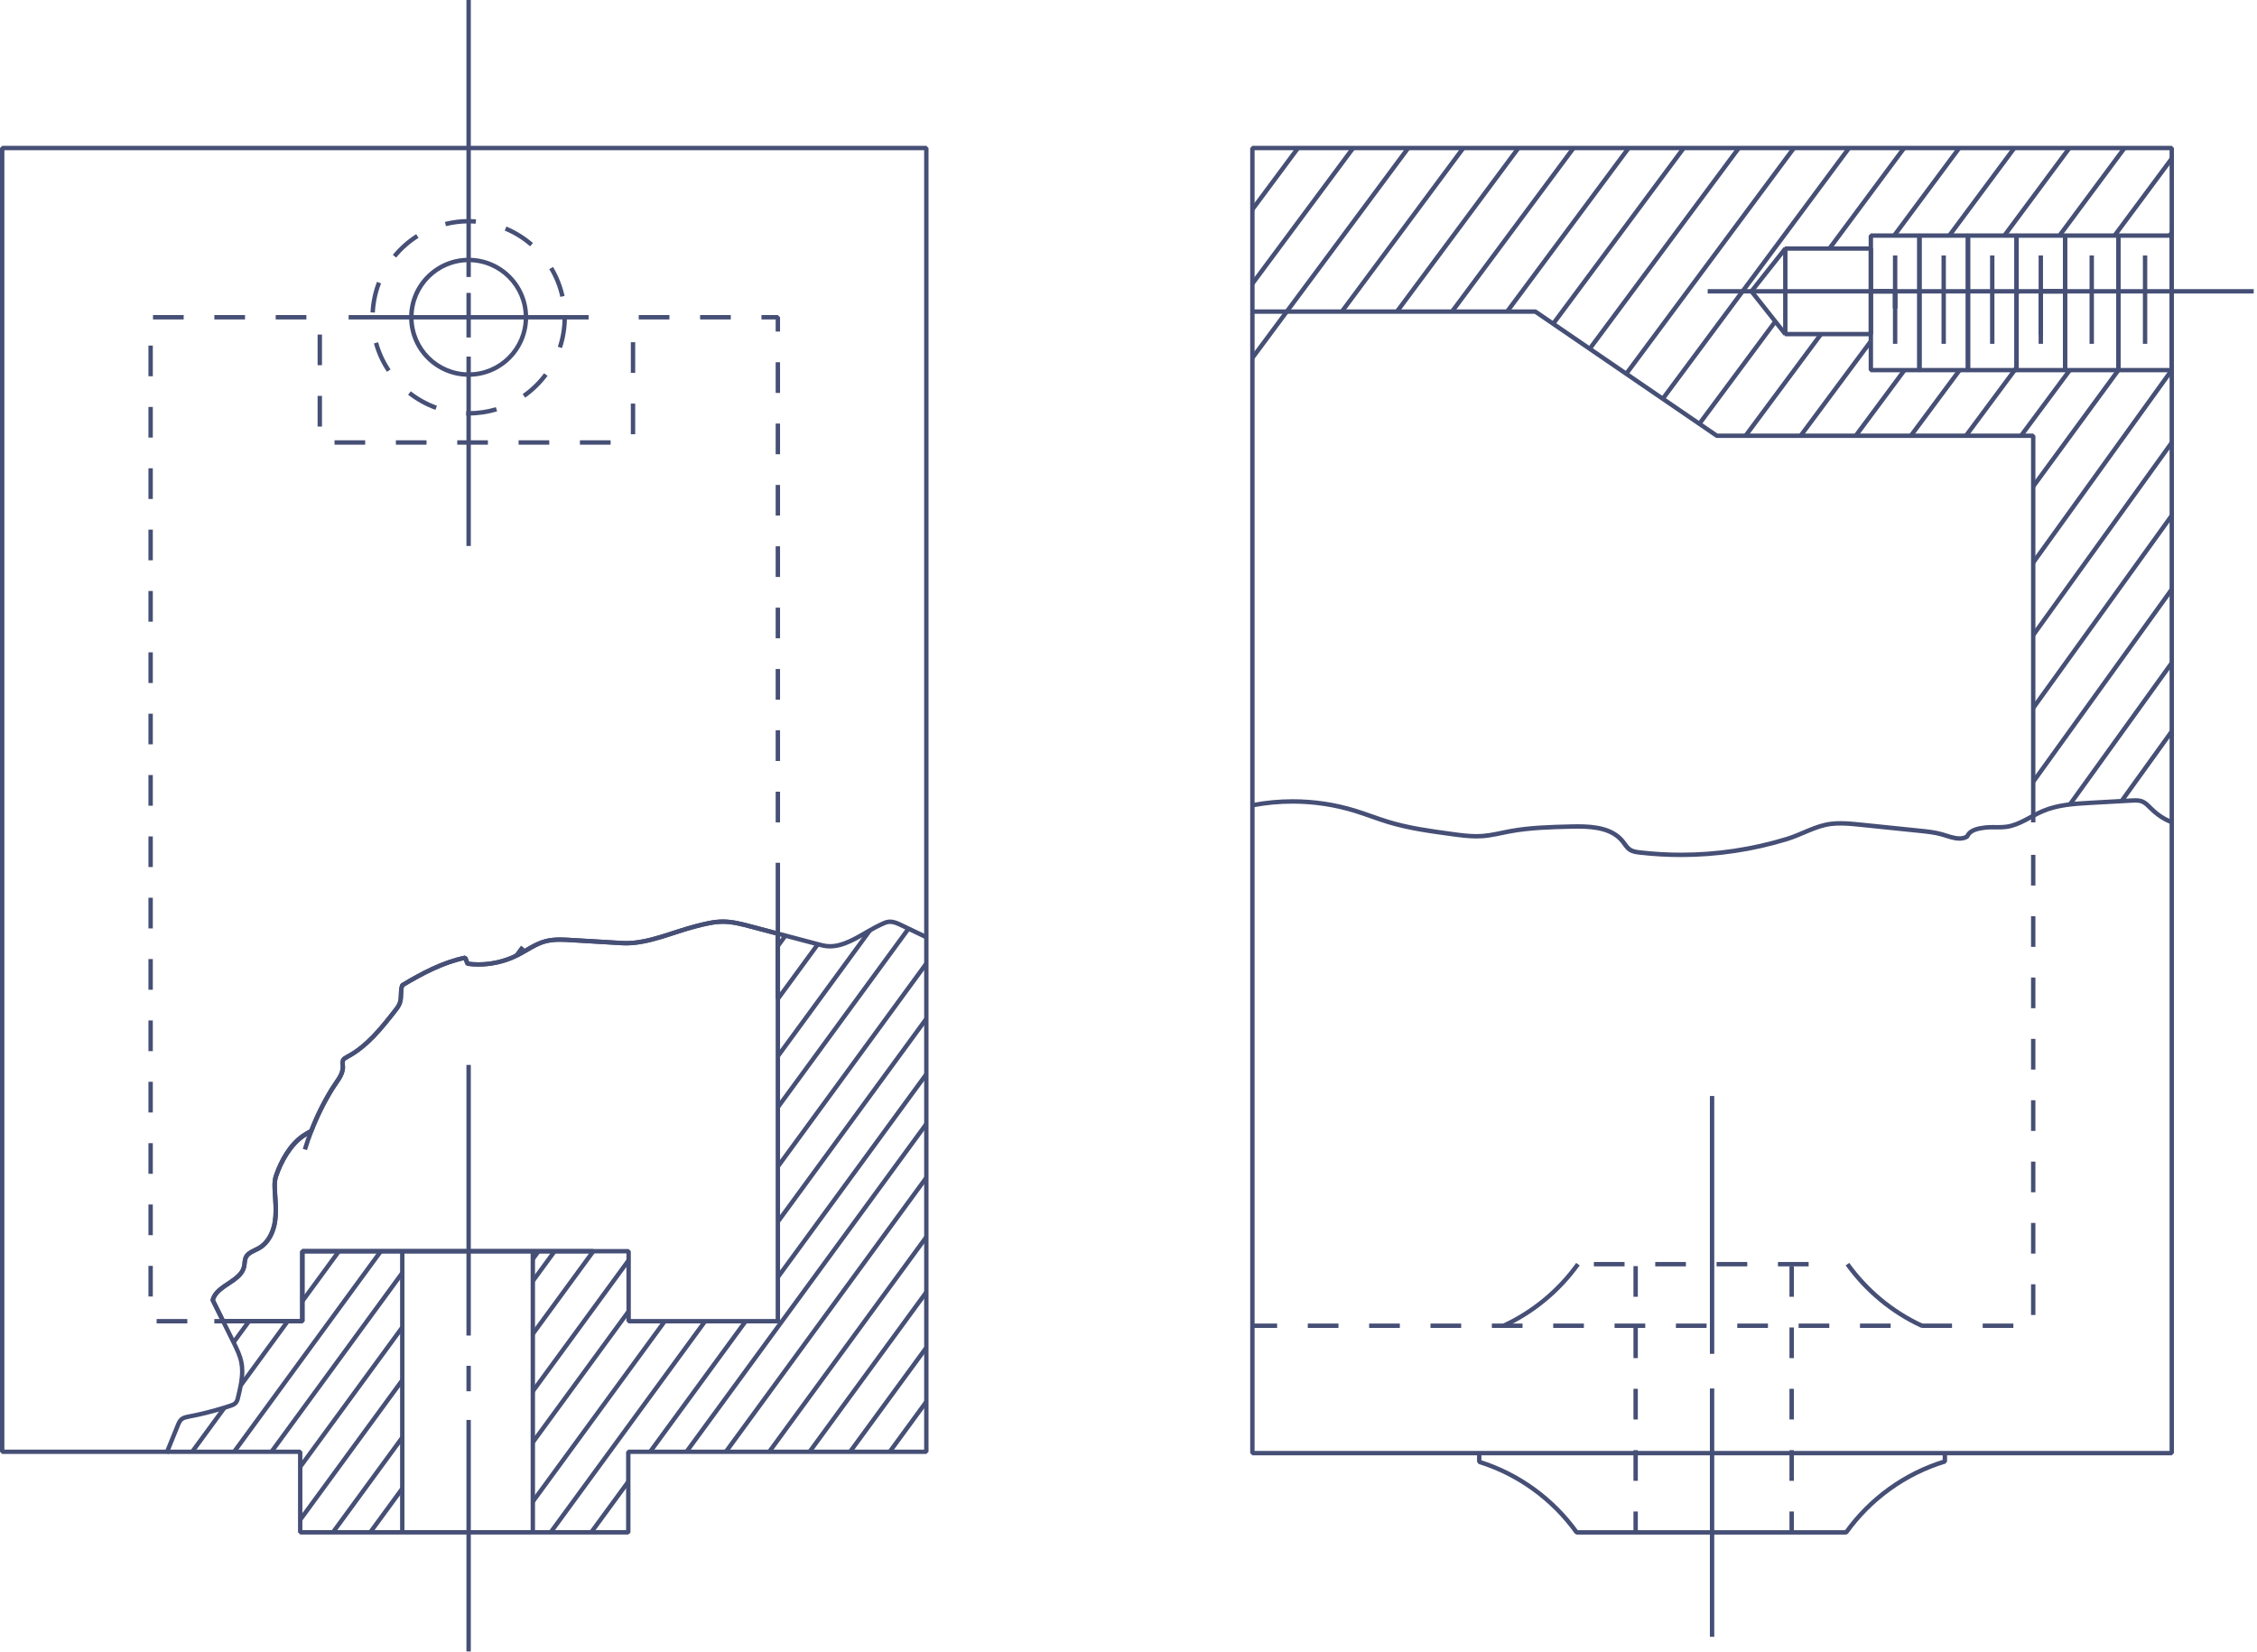 <svg width="515" height="377" viewBox="0 0 515 377" fill="none" xmlns="http://www.w3.org/2000/svg">
<g clip-path="url(#clip0)">
<path d="M0.5 33.78H0V331.29L0.5 331.79H68V349.67L68.5 350.17H143.36L143.86 349.67V331.79H211.37L211.87 331.29V33.78L211.37 33.28H0.5L0 33.78H0.5V34.28H210.87V330.79H143.36L142.86 331.29V349.17H69V331.29L68.5 330.79H1V33.78H0.5V34.28V33.78ZM177.99 227.95V215.88V213.05L177.62 212.57C175.55 212.02 173.48 211.48 171.41 210.93C169.36 210.39 167.23 209.83 165.02 209.81C162.82 209.81 160.71 210.35 158.66 210.88C153.42 212.22 148.03 214.75 142.85 214.74C142.55 214.74 142.25 214.73 141.95 214.71C138.08 214.48 134.2 214.25 130.33 214.02C129.5 213.97 128.65 213.92 127.79 213.92C126.63 213.92 125.45 214.01 124.29 214.33C121.9 214.98 119.93 216.47 117.88 217.52L118.11 217.96L117.91 217.5L117.64 217.62L117.34 218.08V218.09H117.84L117.62 217.64C115.01 218.92 112.09 219.59 109.18 219.59C108.37 219.59 107.55 219.54 106.75 219.43L106.68 219.93L107.15 219.76C106.98 219.29 106.8 218.83 106.63 218.38L106.06 218.06C100.81 219.16 96.07 221.69 91.54 224.41L91.33 224.66C91.05 225.4 91.03 226.14 91.01 226.83C90.99 227.52 90.97 228.16 90.78 228.7C90.59 229.27 90.19 229.8 89.76 230.34C86.61 234.37 83.36 238.45 78.96 240.76H78.95C78.64 240.94 78.18 241.13 77.88 241.63V241.64C77.72 241.94 77.68 242.25 77.68 242.52C77.68 242.78 77.71 243.02 77.73 243.22C77.74 243.31 77.74 243.4 77.74 243.49C77.74 244.28 77.43 245.02 76.96 245.8C76.49 246.57 75.88 247.35 75.37 248.19C73.47 251.27 71.86 254.52 70.56 257.9L71.03 258.08L70.78 257.65C70.19 257.99 69.56 258.32 68.96 258.73C65.8 260.87 63.68 264.75 62.52 268.16C62.25 268.95 62.18 269.76 62.18 270.54C62.18 270.89 62.19 271.23 62.21 271.57C62.29 273.13 62.43 274.67 62.43 276.17C62.43 277.03 62.38 277.88 62.25 278.72C61.9 281.02 60.77 283.29 58.86 284.37C58.36 284.66 57.73 284.91 57.14 285.25C56.55 285.59 55.96 286.03 55.64 286.75C55.3 287.54 55.37 288.3 55.24 288.87C55.08 289.63 54.67 290.24 54.08 290.81C53.2 291.67 51.93 292.39 50.75 293.23C49.58 294.07 48.48 295.05 48.07 296.53L48.1 296.88C48.9 298.49 49.7 300.11 50.49 301.72L50.94 302H56.84H65.67H69L69.5 301.5V296.95V286.02H77.36H86.92H91.81H106.95H121.6H122.91H126.58H131.43H135.41V285.02H131.43H126.58H122.91H121.6H106.95H91.79H86.9H77.34H68.98L68.48 285.52V296.95V301H65.65H56.82H50.92V301.5L51.37 301.28C50.58 299.67 49.78 298.05 48.98 296.44L48.53 296.66L49.01 296.79C49.22 296.04 49.67 295.43 50.28 294.86C51.2 294 52.49 293.28 53.65 292.44C54.23 292.02 54.78 291.55 55.23 291.01C55.68 290.47 56.03 289.83 56.19 289.08C56.34 288.31 56.31 287.63 56.53 287.16C56.72 286.73 57.1 286.41 57.62 286.12C58.13 285.83 58.76 285.58 59.35 285.24C61.64 283.93 62.85 281.37 63.24 278.87C63.38 277.97 63.43 277.07 63.43 276.17C63.43 274.6 63.28 273.04 63.21 271.52C63.19 271.19 63.18 270.87 63.18 270.55C63.18 269.83 63.25 269.13 63.47 268.49C64.58 265.2 66.66 261.49 69.53 259.56C70.07 259.19 70.67 258.87 71.27 258.52L71.49 258.26C72.77 254.94 74.35 251.74 76.22 248.71C76.69 247.94 77.3 247.16 77.81 246.32C78.32 245.48 78.73 244.55 78.73 243.5C78.73 243.38 78.72 243.26 78.71 243.14C78.69 242.91 78.66 242.7 78.66 242.53C78.66 242.35 78.69 242.22 78.74 242.12L78.3 241.88L78.74 242.12C78.8 241.98 79.07 241.82 79.41 241.63L79.17 241.19L79.4 241.63C84.04 239.18 87.37 234.97 90.52 230.95C90.95 230.4 91.43 229.79 91.7 229.01C91.96 228.27 91.97 227.53 91.99 226.84C92.01 226.15 92.04 225.53 92.25 225L91.78 224.82L92.04 225.25C96.55 222.55 101.19 220.08 106.25 219.02L106.15 218.53L105.68 218.7C105.85 219.17 106.03 219.63 106.2 220.08L106.6 220.4C107.45 220.51 108.31 220.57 109.16 220.57C112.23 220.57 115.29 219.86 118.04 218.52L118.32 218.07V218.06H117.82L118.02 218.52L118.29 218.4L118.32 218.39C120.47 217.28 122.39 215.85 124.53 215.28C125.57 215 126.66 214.91 127.77 214.91C128.59 214.91 129.42 214.96 130.25 215.01C134.12 215.24 138 215.47 141.87 215.7C142.19 215.72 142.51 215.73 142.83 215.73C148.33 215.72 153.78 213.13 158.89 211.84C160.94 211.31 162.97 210.81 165 210.81C167.03 210.82 169.09 211.35 171.14 211.89C173.21 212.44 175.28 212.98 177.35 213.53L177.48 213.05H176.98V215.88V227.95H177.99Z" fill="#464F75"/>
<path d="M120.01 72.4H119.51C119.51 75.87 118.1 79.02 115.83 81.29C113.55 83.57 110.41 84.97 106.94 84.97C103.47 84.97 100.32 83.56 98.05 81.29C95.77 79.01 94.37 75.87 94.37 72.4C94.37 68.93 95.78 65.78 98.05 63.51C100.33 61.23 103.47 59.83 106.94 59.83C110.41 59.83 113.56 61.24 115.83 63.51C118.11 65.79 119.51 68.93 119.51 72.4H120.01H120.51C120.51 64.9 114.43 58.82 106.93 58.82C99.43 58.82 93.35 64.9 93.35 72.4C93.35 79.9 99.43 85.98 106.93 85.98C114.43 85.98 120.51 79.9 120.51 72.4H120.01Z" fill="#464F75"/>
<path d="M128.36 72.4C128.36 74.751 127.98 77.01 127.28 79.121L128.23 79.43C128.96 77.221 129.36 74.85 129.36 72.391H128.36V72.4ZM125.33 61.42C126.49 63.35 127.35 65.481 127.85 67.751L128.83 67.531C128.3 65.16 127.4 62.931 126.19 60.91L125.33 61.42ZM115.17 52.62C117.29 53.501 119.25 54.721 120.96 56.211L121.61 55.45C119.82 53.901 117.77 52.62 115.55 51.7L115.17 52.62ZM101.76 51.611C103.42 51.2 105.15 50.98 106.94 50.98C107.48 50.98 108.02 51.001 108.55 51.041L108.62 50.041C108.06 50.001 107.5 49.98 106.94 49.98C105.07 49.98 103.26 50.211 101.52 50.641L101.76 51.611ZM90.39 58.791C91.84 57.031 93.56 55.511 95.5 54.281L94.97 53.431C92.95 54.711 91.14 56.3 89.63 58.151L90.39 58.791ZM85.54 71.331C85.66 68.99 86.15 66.751 86.95 64.671L86.02 64.311C85.18 66.49 84.66 68.841 84.54 71.281L85.54 71.331ZM89.11 84.29C87.86 82.41 86.89 80.331 86.28 78.1L85.32 78.371C85.96 80.71 86.97 82.891 88.29 84.85L89.11 84.29ZM99.7 92.581C97.53 91.8 95.52 90.68 93.74 89.29L93.12 90.081C94.99 91.54 97.09 92.71 99.36 93.531L99.7 92.581ZM113.14 92.91C111.17 93.501 109.09 93.82 106.93 93.82C106.75 93.82 106.57 93.82 106.39 93.811L106.37 94.811C106.56 94.811 106.74 94.82 106.93 94.82C109.19 94.82 111.37 94.49 113.43 93.861L113.14 92.91ZM124.14 85.171C122.78 87.001 121.13 88.611 119.26 89.93L119.84 90.751C121.79 89.371 123.52 87.691 124.94 85.77L124.14 85.171Z" fill="#464F75"/>
<path d="M106.43 0V63.21H107.43V0" fill="#464F75"/>
<path d="M106.43 66.84V77.01H107.43V66.84" fill="#464F75"/>
<path d="M106.43 81.37V124.59H107.43V81.37" fill="#464F75"/>
<path d="M79.55 72.9H134.31V71.9H79.55" fill="#464F75"/>
<path d="M176.99 196.88V213.05V215.88V227.95V241.03V252.68V266.21V278.8V291.45V301H170.14H160.89H151.68H143.94V299.24V287.59V285.52L143.44 285.02H135.39H131.41H126.56H122.89H121.58H106.93H91.79H86.9H77.34H68.98L68.48 285.52V296.95V301H65.65H56.82H50.92H48.9V302H50.92H56.82H65.65H68.98L69.48 301.5V296.95V286.02H77.34H86.9H91.79H106.93H121.58H122.89H126.56H131.41H135.39H142.94V287.59V299.24V301.5L143.44 302H151.68H160.89H170.14H177.49L177.99 301.5V291.45V278.8V266.21V252.68V241.03V227.95V215.88V213.05V196.88H176.99Z" fill="#464F75"/>
<path d="M35.74 302H42.74V301H35.74V302ZM33.87 288.86V295.86H34.87V288.86H33.87ZM33.87 274.86V281.86H34.87V274.86H33.87ZM33.87 260.86V267.86H34.87V260.86H33.87ZM33.87 246.86V253.86H34.87V246.86H33.87ZM33.87 232.86V239.86H34.87V232.86H33.87ZM33.87 218.86V225.86H34.87V218.86H33.87ZM33.87 204.86V211.86H34.87V204.86H33.87ZM33.87 190.86V197.86H34.87V190.86H33.87ZM33.87 176.86V183.86H34.87V176.86H33.87ZM33.87 162.86V169.86H34.87V162.86H33.87ZM33.87 148.86V155.86H34.87V148.86H33.87ZM33.87 134.86V141.86H34.87V134.86H33.87ZM33.87 120.86V127.86H34.87V120.86H33.87ZM33.87 106.86V113.86H34.87V106.86H33.87ZM33.87 92.86V99.86H34.87V92.86H33.87ZM33.87 78.86V85.86H34.87V78.86H33.87ZM41.91 71.9H34.91V72.9H41.91V71.9ZM55.91 71.9H48.91V72.9H55.91V71.9ZM69.91 71.9H62.91V72.9H69.91V71.9ZM73.47 83.34V76.34H72.47V83.34H73.47ZM73.47 97.34V90.34H72.47V97.34H73.47ZM83.33 100.48H76.33V101.48H83.33V100.48ZM97.33 100.48H90.33V101.48H97.33V100.48ZM111.33 100.48H104.33V101.48H111.33V100.48ZM125.33 100.48H118.33V101.48H125.33V100.48ZM139.33 100.48H132.33V101.48H139.33V100.48ZM143.94 92.09V99.09H144.94V92.09H143.94ZM143.94 78.09V85.09H144.94V78.09H143.94ZM152.75 71.9H145.75V72.9H152.75V71.9ZM166.75 71.9H159.75V72.9H166.75V71.9ZM177.99 75.66V72.4L177.49 71.9H173.75V72.9H176.99V75.66H177.99ZM177.99 89.66V82.66H176.99V89.66H177.99ZM177.99 103.66V96.66H176.99V103.66H177.99ZM177.99 117.66V110.66H176.99V117.66H177.99ZM177.99 131.66V124.66H176.99V131.66H177.99ZM177.99 145.66V138.66H176.99V145.66H177.99ZM177.99 159.66V152.66H176.99V159.66H177.99ZM177.99 173.66V166.66H176.99V173.66H177.99ZM177.99 187.66V180.66H176.99V187.66H177.99Z" fill="#464F75"/>
<path d="M106.43 243.01V304.77H107.43V243.01" fill="#464F75"/>
<path d="M106.43 311.67V317.48H107.43V311.67" fill="#464F75"/>
<path d="M106.43 324.02V376.85H107.43V324.02" fill="#464F75"/>
<path d="M70.809 257.62L70.76 257.65L71.01 258.08L70.76 257.65C70.169 257.99 69.54 258.32 68.939 258.73C65.779 260.87 63.66 264.75 62.499 268.16C62.23 268.95 62.16 269.76 62.16 270.54C62.16 270.89 62.169 271.23 62.19 271.57C62.27 273.13 62.41 274.67 62.41 276.17C62.41 277.03 62.359 277.88 62.23 278.72C61.88 281.02 60.749 283.29 58.84 284.37C58.34 284.66 57.709 284.91 57.12 285.25C56.529 285.59 55.94 286.03 55.62 286.75C55.279 287.54 55.349 288.3 55.219 288.87C55.059 289.63 54.65 290.24 54.059 290.81C53.179 291.67 51.91 292.39 50.73 293.23C49.559 294.07 48.459 295.05 48.05 296.53L48.08 296.88C48.88 298.49 49.679 300.11 50.469 301.72C51.26 303.32 52.059 304.93 52.849 306.53L52.9 306.63C53.599 308.06 54.289 309.46 54.58 310.94C54.709 311.59 54.77 312.25 54.77 312.92C54.77 313.96 54.63 315.01 54.429 316.08C54.26 316.95 54.059 317.82 53.849 318.69V318.7C53.749 319.18 53.62 319.59 53.389 319.8V319.81C53.19 320.02 52.84 320.17 52.429 320.3C51.999 320.45 51.55 320.59 51.109 320.73C48.429 321.56 45.709 322.25 42.969 322.77C42.41 322.88 41.719 322.99 41.139 323.46C40.58 323.93 40.33 324.56 40.109 325.09L40.569 325.27L40.109 325.08C39.289 327.09 38.469 329.1 37.66 331.11L38.12 331.3L37.669 331.08C37.599 331.21 37.559 331.34 37.52 331.43L38.45 331.8C38.489 331.69 38.529 331.59 38.559 331.53L38.58 331.5C39.389 329.49 40.209 327.48 41.029 325.47C41.23 324.94 41.45 324.49 41.76 324.24C42.069 323.98 42.569 323.86 43.15 323.75C45.929 323.23 48.69 322.53 51.41 321.69C51.849 321.55 52.3 321.41 52.749 321.26C53.179 321.11 53.69 320.94 54.109 320.51L53.749 320.16L54.099 320.51C54.58 320.02 54.709 319.41 54.819 318.93L54.33 318.82L54.819 318.94C55.029 318.07 55.239 317.19 55.41 316.29C55.62 315.19 55.77 314.07 55.77 312.95C55.77 312.23 55.709 311.5 55.559 310.77C55.23 309.12 54.499 307.65 53.8 306.22L53.749 306.12C52.959 304.52 52.16 302.91 51.37 301.31C50.58 299.7 49.779 298.08 48.98 296.47L48.529 296.69L49.01 296.82C49.219 296.07 49.669 295.46 50.279 294.89C51.2 294.03 52.489 293.31 53.65 292.47C54.23 292.05 54.779 291.58 55.23 291.04C55.679 290.5 56.029 289.86 56.19 289.11C56.34 288.34 56.309 287.66 56.529 287.19C56.719 286.76 57.099 286.44 57.62 286.15C58.13 285.86 58.76 285.61 59.349 285.27C61.639 283.96 62.849 281.4 63.239 278.9C63.38 278 63.429 277.1 63.429 276.2C63.429 274.63 63.279 273.07 63.209 271.55C63.19 271.22 63.179 270.9 63.179 270.58C63.179 269.86 63.249 269.16 63.469 268.52C64.579 265.23 66.659 261.52 69.529 259.59C70.07 259.22 70.669 258.9 71.269 258.55H71.279L71.329 258.52L70.809 257.62Z" fill="#464F75"/>
<path d="M211.66 213.43L211.6 213.4H211.59C210.23 212.75 208.88 212.11 207.53 211.46C206.97 211.19 206.4 210.92 205.84 210.65C205.04 210.27 204.14 209.83 203.11 209.83C203.01 209.83 202.9 209.83 202.8 209.84C202.06 209.91 201.43 210.22 200.86 210.49L201.07 210.94L200.86 210.49C199.99 210.89 199.13 211.36 198.27 211.85C195.27 213.57 192.3 215.45 189.38 215.44C188.82 215.44 188.25 215.37 187.69 215.22C187.38 215.14 187.07 215.06 186.76 214.98C184.3 214.32 181.83 213.67 179.36 213.02C178.78 212.87 178.2 212.72 177.62 212.57C175.55 212.02 173.48 211.48 171.41 210.93C169.36 210.39 167.23 209.83 165.02 209.81C162.82 209.81 160.71 210.35 158.66 210.88C153.42 212.22 148.03 214.75 142.85 214.74C142.55 214.74 142.25 214.73 141.95 214.71C138.08 214.48 134.2 214.25 130.33 214.02C129.5 213.97 128.65 213.92 127.79 213.92C126.63 213.92 125.45 214.01 124.29 214.33C121.9 214.98 119.93 216.47 117.88 217.52L118.11 217.96L117.91 217.5L117.64 217.62L117.34 218.08V218.09H117.84L117.62 217.64C115.01 218.92 112.09 219.59 109.18 219.59C108.37 219.59 107.55 219.54 106.75 219.43L106.68 219.93L107.15 219.76C106.98 219.29 106.8 218.83 106.63 218.38L106.06 218.06C100.81 219.16 96.07 221.69 91.54 224.41L91.33 224.66C91.05 225.4 91.03 226.14 91.01 226.83C90.99 227.52 90.97 228.16 90.78 228.7C90.59 229.27 90.19 229.8 89.76 230.34C86.61 234.37 83.36 238.45 78.96 240.76H78.95C78.64 240.94 78.18 241.13 77.88 241.63V241.64C77.72 241.94 77.68 242.25 77.68 242.52C77.68 242.78 77.71 243.02 77.73 243.22C77.74 243.31 77.74 243.4 77.74 243.49C77.74 244.28 77.43 245.02 76.96 245.8C76.49 246.57 75.88 247.35 75.37 248.19C73.47 251.27 71.86 254.52 70.56 257.9C70.02 259.3 69.52 260.72 69.09 262.16L70.05 262.45C70.48 261.04 70.96 259.64 71.5 258.27C72.78 254.95 74.36 251.75 76.23 248.72C76.7 247.95 77.31 247.17 77.82 246.33C78.33 245.49 78.74 244.56 78.74 243.51C78.74 243.39 78.73 243.27 78.72 243.15C78.7 242.92 78.67 242.71 78.67 242.54C78.67 242.36 78.7 242.23 78.75 242.13L78.31 241.89L78.75 242.13C78.81 241.99 79.08 241.83 79.42 241.64L79.18 241.2L79.41 241.64C84.05 239.19 87.38 234.98 90.53 230.96C90.96 230.41 91.44 229.8 91.71 229.02C91.97 228.28 91.98 227.54 92 226.85C92.02 226.16 92.05 225.54 92.26 225.01L91.79 224.83L92.05 225.26C96.56 222.56 101.2 220.09 106.26 219.03L106.16 218.54L105.69 218.71C105.86 219.18 106.04 219.64 106.21 220.09L106.61 220.41C107.46 220.52 108.32 220.58 109.17 220.58C112.24 220.58 115.3 219.87 118.05 218.53L118.33 218.08V218.07H117.83L118.03 218.53L118.3 218.41L118.33 218.4C120.48 217.29 122.4 215.86 124.54 215.29C125.58 215.01 126.67 214.92 127.78 214.92C128.6 214.92 129.43 214.97 130.26 215.02C134.13 215.25 138.01 215.48 141.88 215.71C142.2 215.73 142.52 215.74 142.84 215.74C148.34 215.73 153.79 213.14 158.9 211.85C160.95 211.32 162.98 210.82 165.01 210.82C167.04 210.83 169.1 211.36 171.15 211.9C173.22 212.45 175.29 212.99 177.36 213.54C177.94 213.69 178.52 213.84 179.1 213.99C181.57 214.64 184.04 215.29 186.5 215.95C186.81 216.03 187.12 216.11 187.43 216.19C188.08 216.36 188.73 216.44 189.38 216.44C192.73 216.43 195.8 214.41 198.77 212.72C199.61 212.23 200.45 211.78 201.28 211.4H201.29C201.86 211.13 202.39 210.89 202.89 210.85L203.11 210.84C203.83 210.84 204.61 211.18 205.41 211.56C205.97 211.83 206.54 212.1 207.1 212.37C208.45 213.02 209.8 213.66 211.16 214.31L211.38 213.86L211.15 214.31L211.21 214.34L211.66 213.43Z" fill="#464F75"/>
<path d="M91.29 285.51V349.67H92.29V285.51" fill="#464F75"/>
<path d="M121.08 285.51V349.67H122.08V285.51" fill="#464F75"/>
<path d="M210.97 232.18L177.09 278.5L177.89 279.09L211.77 232.77" fill="#464F75"/>
<path d="M160.49 301.2L125.26 349.37L126.06 349.96L161.29 301.79" fill="#464F75"/>
<path d="M142.96 349.17L142.81 349.37L143.61 349.97L143.76 349.77" fill="#464F75"/>
<path d="M210.97 256.18L156.25 330.99L157.05 331.58L211.77 256.77" fill="#464F75"/>
<path d="M169.74 301.2L147.95 330.99L148.75 331.58L170.54 301.79" fill="#464F75"/>
<path d="M142.96 337.82L134.51 349.37L135.31 349.96L143.76 338.41" fill="#464F75"/>
<path d="M210.97 244.83L177.09 291.15L177.89 291.74L211.77 245.42" fill="#464F75"/>
<path d="M210.97 219.58L177.09 265.91L177.89 266.5L211.77 220.17" fill="#464F75"/>
<path d="M151.28 301.2L121.18 342.36L121.98 342.95L152.08 301.79" fill="#464F75"/>
<path d="M143.04 298.94L121.18 328.83L121.98 329.42L143.84 299.53" fill="#464F75"/>
<path d="M206.91 211.61L177.09 252.38L177.89 252.97L207.71 212.2" fill="#464F75"/>
<path d="M210.97 294.57L184.33 330.99L185.13 331.58L211.77 295.16" fill="#464F75"/>
<path d="M210.97 319.57L202.62 330.99L203.42 331.58L211.77 320.16" fill="#464F75"/>
<path d="M210.97 307.22L193.58 330.99L194.38 331.58L211.77 307.81" fill="#464F75"/>
<path d="M210.97 281.97L175.12 330.99L175.92 331.58L211.77 282.56" fill="#464F75"/>
<path d="M210.97 268.44L165.23 330.99L166.03 331.58L211.77 269.03" fill="#464F75"/>
<path d="M143.04 287.29L121.18 317.18L121.98 317.77L143.84 287.88" fill="#464F75"/>
<path d="M198.12 211.98L177.09 240.73L177.89 241.32L198.92 212.57" fill="#464F75"/>
<path d="M186.23 215.16L177.09 227.65L177.89 228.24L187.03 215.75" fill="#464F75"/>
<path d="M134.99 285.22L121.18 304.1L121.98 304.69L135.79 285.81" fill="#464F75"/>
<path d="M126.16 285.22L121.18 292.03L121.98 292.62L126.96 285.81" fill="#464F75"/>
<path d="M178.83 213.2L177.09 215.58L177.89 216.17L179.63 213.79" fill="#464F75"/>
<path d="M91.39 339.39L84.09 349.37L84.89 349.96L92.19 339.98" fill="#464F75"/>
<path d="M91.39 327.75L75.58 349.37L76.38 349.96L92.19 328.34" fill="#464F75"/>
<path d="M122.49 285.22L121.18 287.02L121.98 287.61L123.29 285.81" fill="#464F75"/>
<path d="M91.39 314.67L68.1 346.51L68.9 347.1L92.19 315.26" fill="#464F75"/>
<path d="M91.39 302.6L68.1 334.44L68.9 335.03L92.19 303.19" fill="#464F75"/>
<path d="M91.39 290.18L61.55 330.99L62.35 331.58L92.19 290.77" fill="#464F75"/>
<path d="M86.5 285.22L53.03 330.99L53.83 331.58L87.3 285.81" fill="#464F75"/>
<path d="M65.249 301.2L54.52 315.87L55.319 316.46L66.049 301.79" fill="#464F75"/>
<path d="M50.85 320.89L43.46 330.99L44.26 331.58L51.65 321.48" fill="#464F75"/>
<path d="M76.94 285.22L68.58 296.65L69.38 297.24L77.74 285.81" fill="#464F75"/>
<path d="M56.42 301.2L52.9 306.01L53.7 306.6L57.22 301.79" fill="#464F75"/>
<path d="M118.88 215.8L117.43 217.78L117.33 218.08V218.09H118.33V218.08H117.83L118.23 218.37L119.68 216.39L118.88 215.8Z" fill="#464F75"/>
<path d="M285.77 33.78H285.27V331.6L285.77 332.1H495.55L496.05 331.6V33.78L495.55 33.28H285.77L285.27 33.78H285.77V34.28H495.05V331.1H286.27V33.78H285.77V34.28V33.78ZM432.93 70.4V66.48L432.43 65.98H426.89L426.39 66.48V76.24V77.86H427.39V76.24V66.98H431.93V70.4H432.93ZM459.63 83.89V84.46L460.13 84.96H471.21L471.71 84.46V66.48L471.21 65.98H465.67L465.17 66.48V76.43H466.17V66.98H470.71V83.96H460.63V83.89H459.63Z" fill="#464F75"/>
<path d="M285.77 71.61H350.18L391.46 99.85L391.75 99.94H463.44V187.66H464.44V99.44L463.94 98.94H391.9L350.62 70.69L350.34 70.61H285.77V71.61Z" fill="#464F75"/>
<path d="M390.16 250.1V308.94H391.16V250.1" fill="#464F75"/>
<path d="M390.16 316.85V373.51H391.16V316.85" fill="#464F75"/>
<path d="M337.03 331.29V333.58L337.38 334.06C346.32 336.86 354.01 342.52 359.35 349.97L359.76 350.18H421.26L421.67 349.97C427.07 342.45 434.86 336.74 443.93 333.98L444.28 333.5V331.3H443.28V333.5H443.78L443.63 333.02C434.34 335.85 426.37 341.69 420.85 349.39L421.26 349.68V349.18H359.76V349.68L360.17 349.39C354.7 341.77 346.84 335.98 337.68 333.11L337.53 333.59H338.03V331.3H337.03V331.29Z" fill="#464F75"/>
<path d="M421.14 288.77C425.52 294.87 431.44 299.81 438.33 302.99L438.75 302.08C432.02 298.97 426.24 294.14 421.96 288.18L421.14 288.77Z" fill="#464F75"/>
<path d="M343.27 302.99C350.16 299.8 356.08 294.87 360.46 288.77L359.65 288.19C355.37 294.15 349.59 298.97 342.86 302.09L343.27 302.99Z" fill="#464F75"/>
<path d="M291.41 302.03H285.77V303.03H291.41V302.03ZM305.41 302.03H298.41V303.03H305.41V302.03ZM319.41 302.03H312.41V303.03H319.41V302.03ZM333.41 302.03H326.41V303.03H333.41V302.03ZM347.41 302.03H340.41V303.03H347.41V302.03ZM361.41 302.03H354.41V303.03H361.41V302.03ZM375.41 302.03H368.41V303.03H375.41V302.03ZM389.41 302.03H382.41V303.03H389.41V302.03ZM403.41 302.03H396.41V303.03H403.41V302.03ZM417.41 302.03H410.41V303.03H417.41V302.03ZM431.41 302.03H424.41V303.03H431.41V302.03ZM445.41 302.03H438.41V303.03H445.41V302.03ZM459.41 302.03H452.41V303.03H459.41V302.03ZM463.44 293.07V300.07H464.44V293.07H463.44ZM463.44 279.07V286.07H464.44V279.07H463.44ZM463.44 265.07V272.07H464.44V265.07H463.44ZM463.44 251.07V258.07H464.44V251.07H463.44ZM463.44 237.07V244.07H464.44V237.07H463.44ZM463.44 223.07V230.07H464.44V223.07H463.44ZM463.44 209.07V216.07H464.44V209.07H463.44ZM463.44 195.07V202.07H464.44V195.07H463.44Z" fill="#464F75"/>
<path d="M372.72 344.92V349.46H373.72V344.92H372.72ZM372.72 330.92V337.92H373.72V330.92H372.72ZM372.72 316.92V323.92H373.72V316.92H372.72ZM372.72 302.92V309.92H373.72V302.92H372.72ZM372.72 288.92V295.92H373.72V288.92H372.72Z" fill="#464F75"/>
<path d="M408.32 344.92V349.46H409.32V344.92H408.32ZM408.32 330.92V337.92H409.32V330.92H408.32ZM408.32 316.92V323.92H409.32V316.92H408.32ZM408.32 302.92V309.92H409.32V302.92H408.32ZM408.32 288.92V295.92H409.32V288.92H408.32Z" fill="#464F75"/>
<path d="M405.69 288.98H412.69V287.98H405.69V288.98ZM391.69 288.98H398.69V287.98H391.69V288.98ZM377.69 288.98H384.69V287.98H377.69V288.98ZM363.69 288.98H370.69V287.98H363.69V288.98Z" fill="#464F75"/>
<path d="M285.93 184.24C288.89 183.67 291.91 183.39 294.93 183.39C299.7 183.39 304.47 184.1 309.02 185.5C311.55 186.28 314.05 187.27 316.64 188.06C321.38 189.5 326.29 190.16 331.15 190.82C333.03 191.08 334.95 191.34 336.89 191.34C337.36 191.34 337.83 191.32 338.3 191.29C340.43 191.13 342.47 190.6 344.48 190.22C349.07 189.36 353.79 189.24 358.51 189.12C359 189.11 359.49 189.1 359.99 189.1C361.89 189.1 363.84 189.22 365.56 189.69C367.29 190.16 368.78 190.96 369.87 192.33C370.35 192.92 370.78 193.73 371.59 194.3C372.39 194.84 373.3 194.95 374.11 195.04C377.25 195.4 380.41 195.58 383.57 195.58C391.81 195.58 400.04 194.35 407.92 191.93C411.41 190.85 414.51 188.89 417.9 188.5C418.59 188.42 419.29 188.39 419.99 188.39C421.51 188.39 423.06 188.55 424.61 188.71C429.08 189.17 433.55 189.63 438.02 190.09C439.73 190.27 441.43 190.44 443.03 190.91C444.28 191.27 445.7 191.84 447.12 191.85C447.79 191.85 448.48 191.71 449.11 191.34L449.32 191.09C449.56 190.5 450.05 190.12 450.74 189.84C451.42 189.57 452.27 189.43 453.07 189.34C453.6 189.28 454.14 189.27 454.69 189.27C455.11 189.27 455.53 189.28 455.96 189.28C456.62 189.28 457.29 189.26 457.97 189.16C461.13 188.69 463.66 186.67 466.35 185.54C469.65 184.14 473.37 183.91 477.06 183.7C480.18 183.53 483.31 183.35 486.43 183.18C486.71 183.16 486.99 183.15 487.26 183.15C487.76 183.15 488.23 183.2 488.63 183.37C489.28 183.63 489.83 184.24 490.46 184.85C491.98 186.33 493.52 187.4 495.53 188.14L495.88 187.2C494 186.5 492.62 185.55 491.16 184.13C490.57 183.56 489.95 182.83 489.02 182.44C488.44 182.2 487.84 182.15 487.27 182.15C486.96 182.15 486.67 182.17 486.38 182.18C483.26 182.35 480.13 182.53 477.01 182.7C473.32 182.91 469.48 183.13 465.97 184.61C463.11 185.83 460.64 187.76 457.84 188.16C457.24 188.25 456.61 188.27 455.97 188.27C455.55 188.27 455.13 188.26 454.7 188.26C454.13 188.26 453.55 188.27 452.97 188.34C452.14 188.44 451.22 188.57 450.38 188.9C449.55 189.23 448.77 189.78 448.4 190.7L448.86 190.89L448.61 190.46C448.15 190.72 447.67 190.83 447.12 190.83C445.97 190.84 444.62 190.32 443.31 189.93C441.6 189.43 439.84 189.25 438.13 189.08C433.66 188.62 429.19 188.16 424.72 187.7C423.17 187.54 421.59 187.38 420 187.38C419.27 187.38 418.53 187.41 417.8 187.5C414.11 187.94 410.96 189.95 407.64 190.96C399.86 193.35 391.73 194.57 383.59 194.57C380.47 194.57 377.34 194.39 374.24 194.03C373.45 193.94 372.7 193.82 372.17 193.45C371.62 193.08 371.22 192.38 370.67 191.69C369.42 190.12 367.7 189.22 365.84 188.71C363.97 188.21 361.95 188.09 360.01 188.09C359.5 188.09 359 188.1 358.51 188.11C353.79 188.23 349.01 188.34 344.32 189.22C342.26 189.61 340.26 190.13 338.25 190.28C337.8 190.31 337.36 190.33 336.91 190.33C335.06 190.33 333.18 190.08 331.3 189.82C326.44 189.16 321.59 188.5 316.94 187.09C314.4 186.32 311.91 185.33 309.33 184.53C304.68 183.1 299.81 182.38 294.94 182.38C291.86 182.38 288.78 182.67 285.75 183.25L285.93 184.24Z" fill="#464F75"/>
<path d="M483.38 84.46V84.96H495.54L496.04 84.46V53.76L495.54 53.26H483.38L482.88 53.76V84.46L483.38 84.96V84.46H483.88V54.26H495.04V83.96H483.38V84.46H483.88H483.38Z" fill="#464F75"/>
<path d="M483.38 53.76H482.88V83.96H471.71V54.26H483.38V53.76H482.88H483.38V53.26H471.21L470.71 53.76V84.46L471.21 84.96H483.38L483.88 84.46V53.76L483.38 53.26V53.76Z" fill="#464F75"/>
<path d="M466.17 76.43V66.98H471.21L471.71 66.48V53.76L471.21 53.26H469.93H460.13L459.63 53.76V66.48V66.96V83.89H460.63V66.96V66.48V54.26H469.93H470.71V65.98H465.67L465.17 66.48V76.43H466.17Z" fill="#464F75"/>
<path d="M460.13 53.76H459.63V83.96H449.55V54.26H460.13V53.76H459.63H460.13V53.26H449.05L448.55 53.76V84.46L449.05 84.96H460.13L460.63 84.46V53.76L460.13 53.26V53.76Z" fill="#464F75"/>
<path d="M437.97 84.46V84.96H449.05L449.55 84.46V53.76L449.05 53.26H437.97L437.47 53.76V84.46L437.97 84.96V84.46H438.47V54.26H448.55V83.96H437.97V84.46H438.47H437.97Z" fill="#464F75"/>
<path d="M426.39 77.86V84.46L426.89 84.96H434.56H437.97L438.47 84.46V79.87V66.48V53.76L437.97 53.26H432.21H426.89L426.39 53.76V56.72V66.48L426.89 66.98H431.93V70.4H432.93V66.48L432.43 65.98H427.39V56.72V54.26H432.21H437.47V66.48V79.87V83.96H434.56H427.39V77.86H426.39Z" fill="#464F75"/>
<path d="M426.89 56.72H426.39V75.74H407.87V57.22H426.89V56.72H426.39H426.89V56.22H407.37L406.87 56.72V76.24L407.37 76.74H426.89L427.39 76.24V56.72L426.89 56.22V56.72Z" fill="#464F75"/>
<path d="M406.98 56.41L399.26 66.17V66.79L406.98 76.55L407.76 75.93L400.29 66.48L407.76 57.03L406.98 56.41Z" fill="#464F75"/>
<path d="M389.66 66.981H397.62H399.65H407.37H410.2H422.77H426.89H432.43H435.34H437.97H443.51H447.91H449.05H454.59H460.13H460.49H465.67H471.21H477.29H483.38H489.46H495.55H514.25V65.981H495.55H489.46H483.38H477.29H471.21H465.67H460.49H460.13H454.59H449.05H447.91H443.51H437.97H435.34H432.43H426.89H422.77H410.2H407.37H399.65H397.62H389.66V66.981Z" fill="#464F75"/>
<path d="M488.96 58.3V78.46H489.96V58.3" fill="#464F75"/>
<path d="M476.79 58.3V78.46H477.79V58.3" fill="#464F75"/>
<path d="M466.17 78.46V76.43V66.48V58.3H465.17V66.48V76.43V78.46H466.17Z" fill="#464F75"/>
<path d="M443.01 58.3V78.46H444.01V58.3" fill="#464F75"/>
<path d="M454.09 58.3V78.46H455.09V58.3" fill="#464F75"/>
<path d="M432.93 78.46V70.4V66.48V58.3H431.93V66.48V70.4V78.46H432.93Z" fill="#464F75"/>
<path d="M415.12 75.94L397.9 99.14L398.7 99.74L415.92 76.54" fill="#464F75"/>
<path d="M446.64 33.48L431.81 53.461L432.61 54.06L447.44 34.081" fill="#464F75"/>
<path d="M404.69 73.06L387.36 96.41L388.16 97.01L405.49 73.66" fill="#464F75"/>
<path d="M434.07 33.48L417.04 56.42L417.84 57.02L434.87 34.081" fill="#464F75"/>
<path d="M421.5 33.48L379.01 90.701L379.81 91.3L422.3 34.081" fill="#464F75"/>
<path d="M408.93 33.48L370.68 85.001L371.48 85.6L409.73 34.081" fill="#464F75"/>
<path d="M482.97 84.16L463.54 110.69L464.35 111.29L483.78 84.75" fill="#464F75"/>
<path d="M495.14 84.16L463.54 128.07L464.35 128.66L495.95 84.75" fill="#464F75"/>
<path d="M495.14 100.72L463.54 144.63L464.35 145.21L495.95 101.3" fill="#464F75"/>
<path d="M495.14 117.36L463.54 161.26L464.35 161.85L495.95 117.94" fill="#464F75"/>
<path d="M495.14 134.19L463.54 178.1L464.35 178.68L495.95 134.78" fill="#464F75"/>
<path d="M495.14 150.99L471.91 183.27L472.72 183.85L495.95 151.58" fill="#464F75"/>
<path d="M495.14 166.61L483.77 182.4L484.59 182.98L495.95 167.19" fill="#464F75"/>
<path d="M396.35 33.48L362.34 79.29L363.14 79.891L397.15 34.081" fill="#464F75"/>
<path d="M471.88 84.16L460.76 99.14L461.56 99.74L472.68 84.76" fill="#464F75"/>
<path d="M495.15 52.82L494.67 53.46L495.47 54.06L495.95 53.42" fill="#464F75"/>
<path d="M459.73 83.59L459.31 84.16L448.19 99.14L448.99 99.74L460.11 84.76V84.75L460.53 84.19L459.73 83.59Z" fill="#464F75"/>
<path d="M495.15 35.88L482.1 53.46L482.9 54.06L495.95 36.48" fill="#464F75"/>
<path d="M446.74 84.16L435.62 99.14L436.42 99.74L447.54 84.76" fill="#464F75"/>
<path d="M460.09 66.18L459.73 66.66L460.53 67.26L460.89 66.78" fill="#464F75"/>
<path d="M484.36 33.48L469.53 53.461L470.33 54.06L485.16 34.081" fill="#464F75"/>
<path d="M434.16 84.16L423.04 99.14L423.84 99.74L434.96 84.76" fill="#464F75"/>
<path d="M471.79 33.48L456.96 53.461L457.76 54.06L472.59 34.081" fill="#464F75"/>
<path d="M426.49 77.56L410.47 99.14L411.27 99.74L427.29 78.16" fill="#464F75"/>
<path d="M459.22 33.48L444.39 53.461L445.19 54.06L460.02 34.081" fill="#464F75"/>
<path d="M383.78 33.48L354 73.591L354.8 74.191L384.58 34.081" fill="#464F75"/>
<path d="M371.21 33.48L343.49 70.811L344.29 71.41L372.01 34.081" fill="#464F75"/>
<path d="M358.64 33.48L330.92 70.811L331.72 71.41L359.44 34.081" fill="#464F75"/>
<path d="M346.06 33.48L318.35 70.811L319.15 71.41L346.86 34.081" fill="#464F75"/>
<path d="M333.49 33.48L305.78 70.811L306.58 71.4L334.29 34.081" fill="#464F75"/>
<path d="M320.92 33.48L285.37 81.371L286.17 81.971L321.72 34.081" fill="#464F75"/>
<path d="M308.35 33.48L285.37 64.43L286.17 65.031L309.15 34.081" fill="#464F75"/>
<path d="M295.77 33.48L285.37 47.49L286.17 48.09L296.57 34.081" fill="#464F75"/>
</g>
<defs>
<clipPath id="clip0">
<rect width="514.25" height="376.85" fill="white"/>
</clipPath>
</defs>
</svg>
